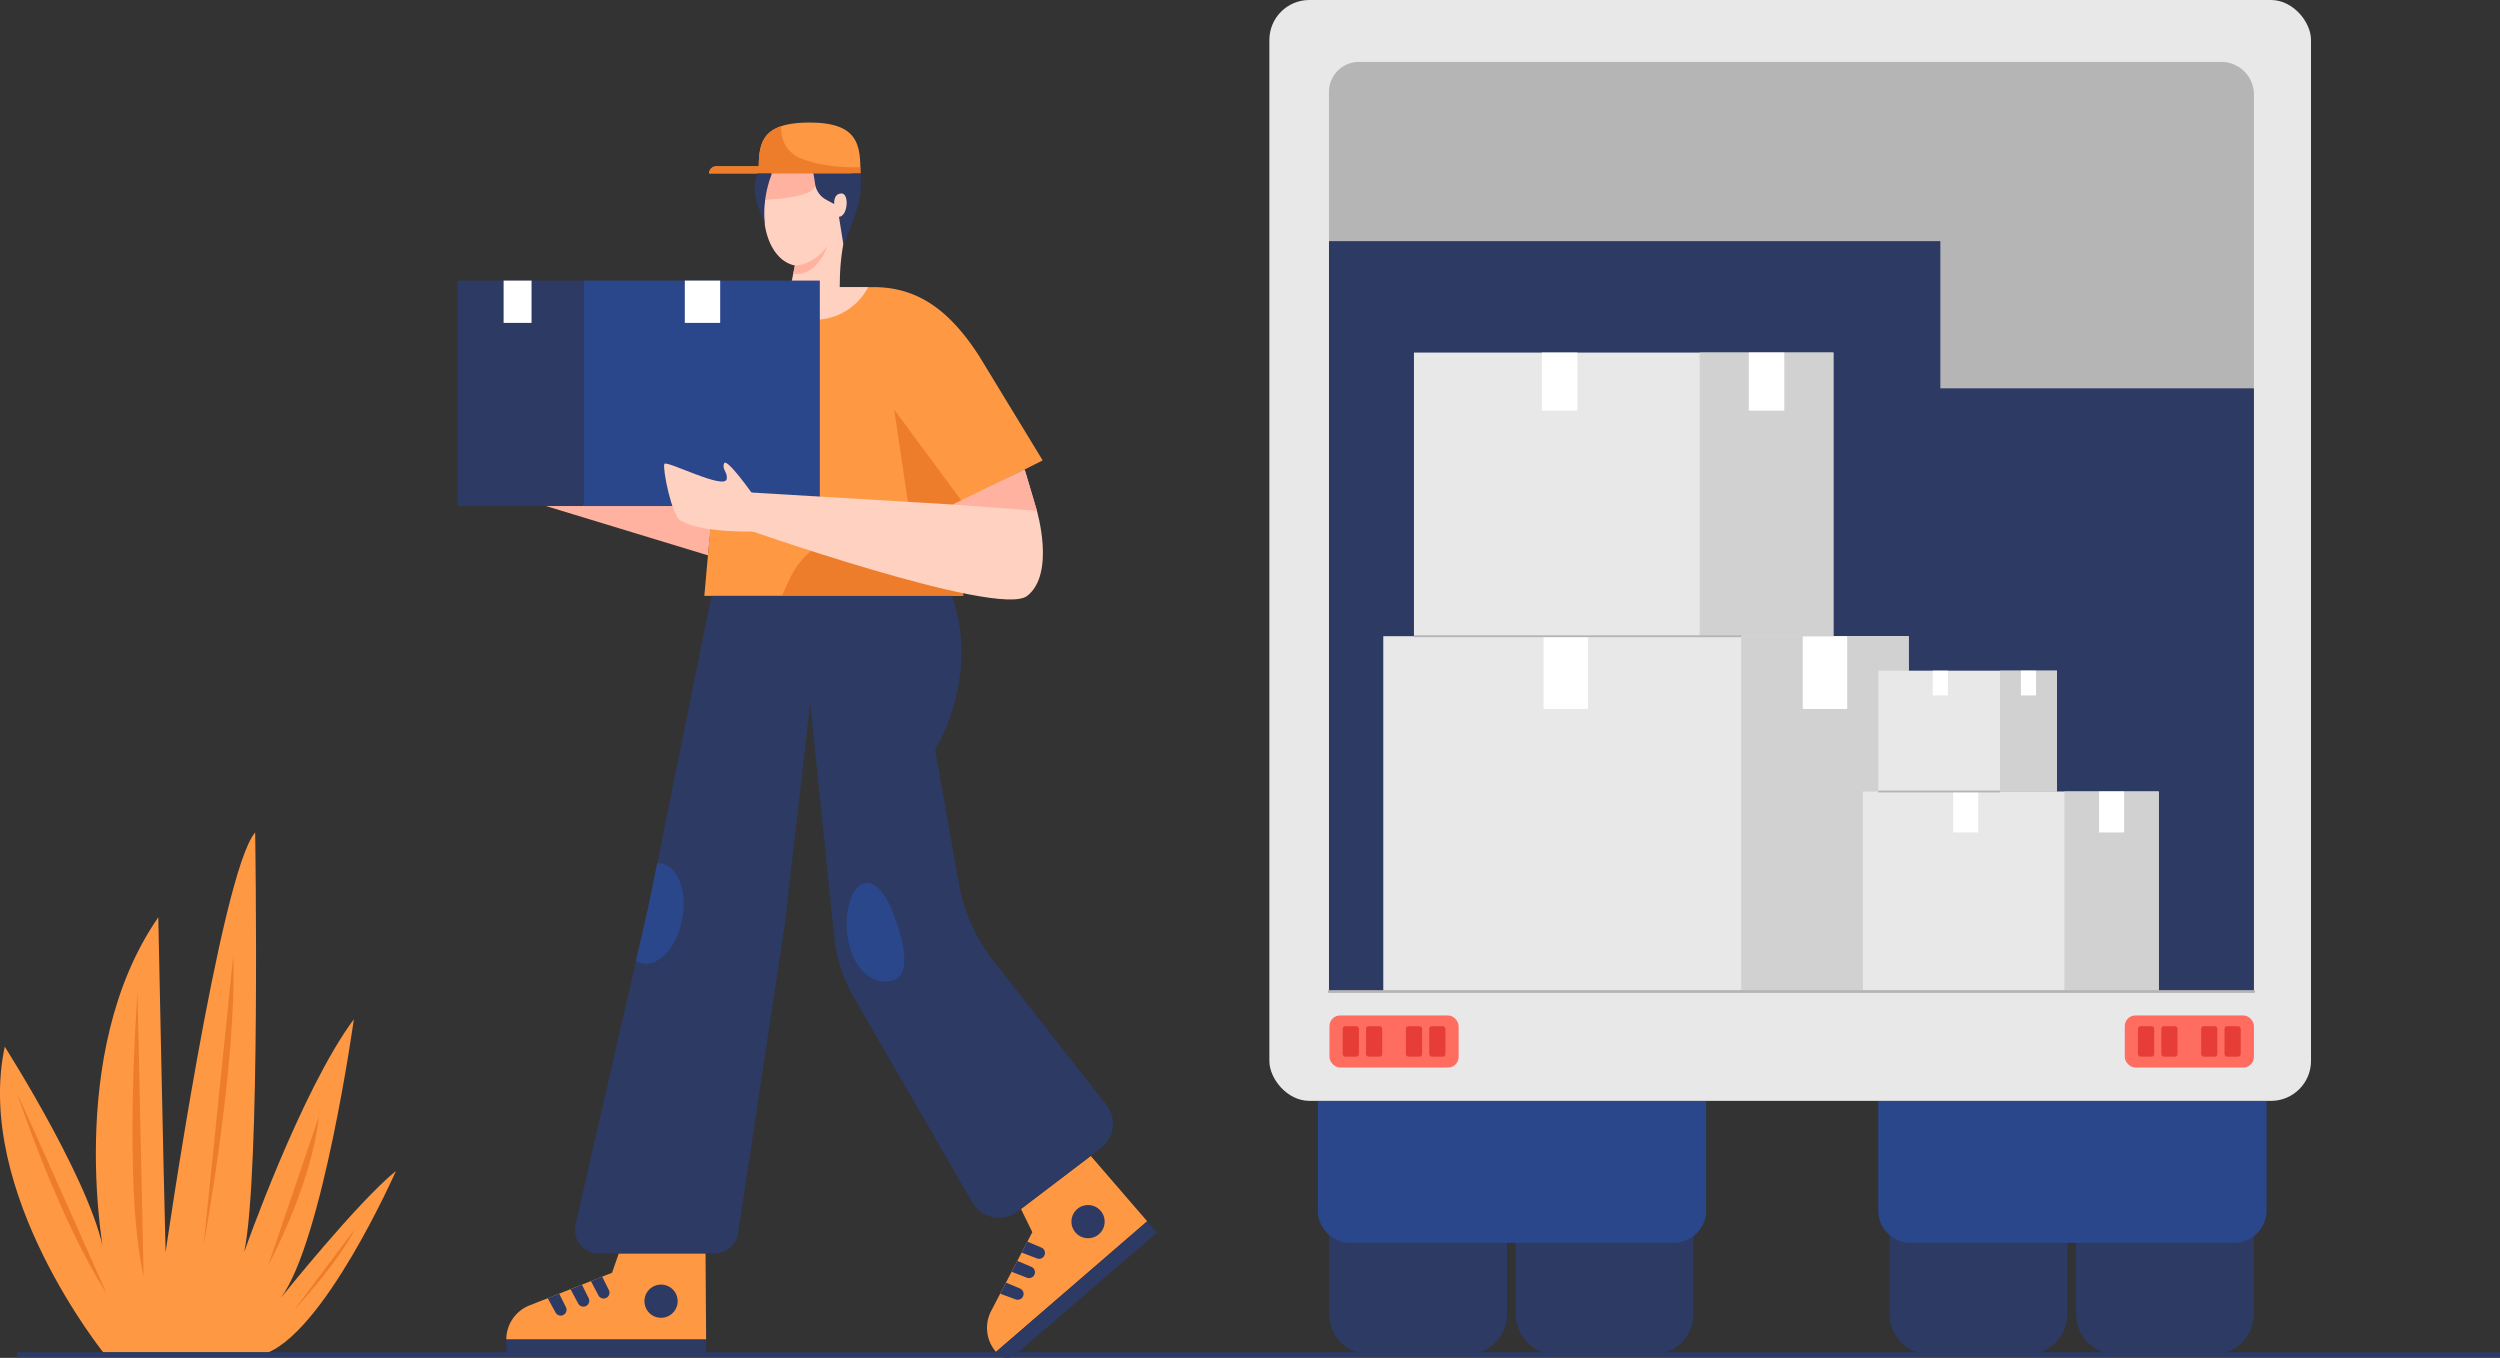 <svg id="Layer_1" data-name="Layer 1" xmlns="http://www.w3.org/2000/svg" xmlns:xlink="http://www.w3.org/1999/xlink" viewBox="0 0 558.47 303.33"><rect x="0" y="0" width="558.47" height="303.33" fill="#333333" stroke="none"/><defs><style>.cls-1{fill:#b5b5b5;}.cls-2{fill:#ff9843;}.cls-3{fill:#ffd1c1;}.cls-4{fill:#2c3a64;}.cls-5{fill:#2b478b;}.cls-6{fill:#e8e8e8;}.cls-7{clip-path:url(#clip-path);}.cls-8{fill:#fe6d60;}.cls-9{fill:#e63e36;}.cls-10{fill:#fff;}.cls-11{fill:#d1d1d1;}.cls-12{fill:#ffb2a0;}.cls-13{clip-path:url(#clip-path-2);}.cls-14{clip-path:url(#clip-path-3);}.cls-15{fill:#ed7d2b;}.cls-16{clip-path:url(#clip-path-4);}.cls-17{clip-path:url(#clip-path-5);}.cls-18{clip-path:url(#clip-path-6);}.cls-19{clip-path:url(#clip-path-7);}</style><clipPath id="clip-path"><path class="cls-1" d="M303.57,13.83H496.2a7.3,7.3,0,0,1,7.3,7.3V221.5a0,0,0,0,1,0,0H296.88a0,0,0,0,1,0,0v-201A6.7,6.7,0,0,1,303.57,13.83Z"/></clipPath><clipPath id="clip-path-2"><path class="cls-2" d="M152.17,94.12l1.3-10.67A21.89,21.89,0,0,1,174.6,64.14h21.13c10,.23,16.84,5.87,23,15.39l14.19,23.32L212.73,113l2.46,20.11H157.34l2.6-29.25-8.53,8.62Z"/></clipPath><clipPath id="clip-path-3"><path class="cls-3" d="M170.12,64.58s1,6.54,10.9,6.84a13.61,13.61,0,0,0,13.19-7.82s-22.5-1.36-24.09,1"/></clipPath><clipPath id="clip-path-4"><path class="cls-4" d="M208.91,167.45s10.11-15.87,3.77-34.33H158.92l-14.1,69.53-16.25,70.87a5.29,5.29,0,0,0,5.15,6.47h25.95a5.28,5.28,0,0,0,5.22-4.5l10.42-68.94L181,157.16l5.34,52.11a34,34,0,0,0,4.23,13.25l26.65,46.11a6.85,6.85,0,0,0,10.08,2l18.62-14.16a6.85,6.85,0,0,0,1.24-9.68l-25.66-32.69a39.82,39.82,0,0,1-7.33-16.9Z"/></clipPath><clipPath id="clip-path-5"><path class="cls-3" d="M183.53,29.87c5.22,1.06,8.12,8.51,6.48,16.63l-1.45,7.16a48,48,0,0,0-.94,8.62l-.1,5.28H175.9l1.67-8.25c-5.22-1.06-8.13-8.51-6.48-16.63S178.3,28.82,183.53,29.87Z"/></clipPath><clipPath id="clip-path-6"><path class="cls-2" d="M180.85,27.38c-10.39,0-11.28,4.25-11.36,9.77H160a1.59,1.59,0,0,0-1.59,1.59h33.8C192.21,32.47,191.83,27.38,180.85,27.38Z"/></clipPath><clipPath id="clip-path-7"><path class="cls-3" d="M212.9,112.71l16-7.8,2.65,8.91s4.32,14.28-2.09,19.3S165,117.65,165,117.65l-.76-7.84Z"/></clipPath></defs><path class="cls-4" d="M296.88,245.92h39.77a0,0,0,0,1,0,0v47.63a9,9,0,0,1-9,9H305.92a9,9,0,0,1-9-9V245.92A0,0,0,0,1,296.88,245.92Z"/><path class="cls-4" d="M338.53,245.92h39.77a0,0,0,0,1,0,0v47.63a9,9,0,0,1-9,9H347.58a9,9,0,0,1-9-9V245.92A0,0,0,0,1,338.53,245.92Z"/><path class="cls-5" d="M294.4,245.92h86.73a0,0,0,0,1,0,0v24.47a7.23,7.23,0,0,1-7.23,7.23H301.63a7.23,7.23,0,0,1-7.23-7.23V245.92A0,0,0,0,1,294.4,245.92Z"/><path class="cls-4" d="M422.07,245.92h39.77a0,0,0,0,1,0,0v47.63a9,9,0,0,1-9,9H431.11a9,9,0,0,1-9-9V245.92A0,0,0,0,1,422.07,245.92Z"/><path class="cls-4" d="M463.72,245.92H503.5a0,0,0,0,1,0,0v47.63a9,9,0,0,1-9,9H472.77a9,9,0,0,1-9-9V245.92A0,0,0,0,1,463.72,245.92Z"/><path class="cls-5" d="M419.59,245.92h86.73a0,0,0,0,1,0,0v24.47a7.23,7.23,0,0,1-7.23,7.23H426.81a7.23,7.23,0,0,1-7.23-7.23V245.92A0,0,0,0,1,419.59,245.92Z"/><rect class="cls-6" x="283.56" width="232.69" height="245.92" rx="8.93"/><path class="cls-1" d="M303.57,13.83H496.2a7.3,7.3,0,0,1,7.3,7.3V221.5a0,0,0,0,1,0,0H296.88a0,0,0,0,1,0,0v-201A6.7,6.7,0,0,1,303.57,13.83Z"/><g class="cls-7"><polygon class="cls-4" points="286.59 53.86 433.45 53.86 433.45 86.75 513.62 86.75 513.62 236.99 291.14 236.99 286.59 53.86"/></g><rect class="cls-8" x="296.99" y="226.84" width="28.85" height="11.63" rx="2.37"/><rect class="cls-9" x="299.94" y="229.24" width="3.62" height="6.81" rx="0.57"/><rect class="cls-9" x="305.15" y="229.24" width="3.62" height="6.81" rx="0.57"/><rect class="cls-9" x="314.06" y="229.24" width="3.62" height="6.81" rx="0.57"/><rect class="cls-9" x="319.27" y="229.24" width="3.62" height="6.81" rx="0.57"/><rect class="cls-8" x="474.65" y="226.84" width="28.85" height="11.63" rx="2.37"/><rect class="cls-9" x="477.6" y="229.24" width="3.62" height="6.81" rx="0.57"/><rect class="cls-9" x="482.81" y="229.24" width="3.62" height="6.81" rx="0.57"/><rect class="cls-9" x="491.71" y="229.24" width="3.62" height="6.81" rx="0.57"/><rect class="cls-9" x="496.93" y="229.24" width="3.62" height="6.81" rx="0.57"/><rect class="cls-6" x="309.01" y="142.12" width="117.37" height="79.37"/><rect class="cls-10" x="344.81" y="142.12" width="9.93" height="16.25"/><rect class="cls-11" x="388.96" y="142.12" width="37.42" height="79.37"/><rect class="cls-10" x="402.71" y="142.12" width="9.93" height="16.25"/><rect class="cls-6" x="315.86" y="78.76" width="93.7" height="63.36"/><rect class="cls-10" x="344.44" y="78.76" width="7.93" height="12.98"/><rect class="cls-11" x="379.69" y="78.76" width="29.87" height="63.36"/><rect class="cls-10" x="390.66" y="78.76" width="7.93" height="12.98"/><rect class="cls-6" x="419.59" y="149.82" width="39.92" height="26.99"/><rect class="cls-10" x="431.76" y="149.82" width="3.38" height="5.53"/><rect class="cls-11" x="446.78" y="149.82" width="12.73" height="26.99"/><rect class="cls-10" x="451.45" y="149.82" width="3.38" height="5.53"/><rect class="cls-6" x="416.16" y="176.81" width="66.08" height="44.69"/><rect class="cls-10" x="436.32" y="176.81" width="5.59" height="9.15"/><rect class="cls-11" x="461.17" y="176.81" width="21.07" height="44.69"/><rect class="cls-10" x="468.91" y="176.81" width="5.59" height="9.15"/><rect class="cls-1" x="315.86" y="141.92" width="73.1" height="0.42"/><rect class="cls-1" x="419.59" y="176.6" width="27.19" height="0.42"/><path class="cls-1" d="M503.5,221.81H296.88a.32.32,0,0,1,0-.63H503.5a.32.32,0,0,1,0,.63Z"/><path class="cls-2" d="M138.23,280l-1.5,4.31-18.44,7.3a8.19,8.19,0,0,0-5.19,7.63h44.64L157.61,280Z"/><circle class="cls-4" cx="147.67" cy="290.67" r="3.71"/><path class="cls-4" d="M134.51,285.18l1.5,3a1.3,1.3,0,0,1-.64,1.78h0a1.3,1.3,0,0,1-1.68-.58L132,286.19Z"/><path class="cls-4" d="M130,287l1.5,3a1.31,1.31,0,0,1-.65,1.78h0a1.31,1.31,0,0,1-1.68-.58L127.45,288Z"/><path class="cls-4" d="M124.92,289l1.5,3a1.3,1.3,0,0,1-.65,1.78h0a1.29,1.29,0,0,1-1.67-.58L122.36,290Z"/><rect class="cls-4" x="113.1" y="299.23" width="44.64" height="3.31"/><path class="cls-2" d="M228.08,270.08l2.53,5.17-9.19,17.58a8.2,8.2,0,0,0,1.07,9.17h0l33.78-29.18-12.6-14.59Z"/><circle class="cls-4" cx="243.06" cy="272.92" r="3.71" transform="translate(-116.26 206.16) rotate(-37.79)"/><path class="cls-4" d="M229.5,277.37l3.13,1.32a1.3,1.3,0,0,1,.67,1.77h0a1.3,1.3,0,0,1-1.64.66l-3.43-1.31Z"/><path class="cls-4" d="M227.26,281.67,230.4,283a1.31,1.31,0,0,1,.67,1.77h0a1.32,1.32,0,0,1-1.65.66L226,284.11Z"/><path class="cls-4" d="M224.73,286.52l3.13,1.32a1.31,1.31,0,0,1,.67,1.77h0a1.32,1.32,0,0,1-1.65.66L223.45,289Z"/><path class="cls-4" d="M256.27,272.82l2.17,2.51-31.61,27.3a2.87,2.87,0,0,1-4.06-.3l-.28-.33Z"/><polygon class="cls-12" points="121.92 113.03 158.15 124.06 159.39 111.92 121.92 113.03"/><path class="cls-2" d="M152.17,94.12l1.3-10.67A21.89,21.89,0,0,1,174.6,64.14h21.13c10,.23,16.84,5.87,23,15.39l14.19,23.32L212.73,113l2.46,20.11H157.34l2.6-29.25-8.53,8.62Z"/><g class="cls-13"><path class="cls-3" d="M170.12,64.58s1,6.54,10.9,6.84a13.61,13.61,0,0,0,13.19-7.82s-22.5-1.36-24.09,1"/><g class="cls-14"><path class="cls-12" d="M171.73,63.9s1.06,6.57,10.68,7.81c0,0-8.67,2.24-13.4-7.33l2.72-.48"/></g><path class="cls-15" d="M174.29,133.93l2.07-4.5A18.32,18.32,0,0,1,193,118.75h10.81l-4.07-27.27,15,20.31,4.46,23Z"/></g><path class="cls-4" d="M208.91,167.45s10.11-15.87,3.77-34.33H158.92l-14.1,69.53-16.25,70.87a5.29,5.29,0,0,0,5.15,6.47h25.95a5.28,5.28,0,0,0,5.22-4.5l10.42-68.94L181,157.16l5.34,52.11a34,34,0,0,0,4.23,13.25l26.65,46.11a6.85,6.85,0,0,0,10.08,2l18.62-14.16a6.85,6.85,0,0,0,1.24-9.68l-25.66-32.69a39.82,39.82,0,0,1-7.33-16.9Z"/><g class="cls-16"><ellipse class="cls-5" cx="145.63" cy="204.03" rx="11.36" ry="6.9" transform="translate(-81.87 309.3) rotate(-79.31)"/><path class="cls-5" d="M200.83,207.76c1.76,6,1.82,10.33-1.52,11.31s-7.67-1.29-9.43-7.29-.28-13.44,3.06-14.42S199.07,201.77,200.83,207.76Z"/></g><path class="cls-3" d="M183.53,29.87c5.22,1.06,8.12,8.51,6.48,16.63l-1.45,7.16a48,48,0,0,0-.94,8.62l-.1,5.28H175.9l1.67-8.25c-5.22-1.06-8.13-8.51-6.48-16.63S178.3,28.82,183.53,29.87Z"/><g class="cls-17"><path class="cls-12" d="M182.7,38.41A4,4,0,0,1,180,43.22c-3.61,1.33-10,1.46-10,1.46s.13-6.23,1.62-6.94S182.7,38.41,182.7,38.41Z"/></g><path class="cls-12" d="M177.57,59.31s3.89.19,7.27-4.35c0,0-2.19,6.85-7.64,6.21Z"/><path class="cls-2" d="M180.85,27.38c-10.39,0-11.28,4.25-11.36,9.77H160a1.59,1.59,0,0,0-1.59,1.59h33.8C192.21,32.47,191.83,27.38,180.85,27.38Z"/><g class="cls-18"><path class="cls-15" d="M174.68,27.38a7,7,0,0,0,4.77,8.22c6.25,2.33,14.1,1.68,14.1,1.68v2.24H156V37.09l12.14-1,2.39-7.38Z"/></g><path class="cls-4" d="M181.71,38.74l.39,2.44a4.73,4.73,0,0,0,2.42,3.41l1.84,1s-.26-2.32,1.58-2.37,1.47,5.1-.53,5.21l1,6.23s3.72-8.5,3.84-11.86a25.6,25.6,0,0,0,0-4.06Z"/><path class="cls-4" d="M169.17,38.74l-.25,1a10.07,10.07,0,0,0,.28,5.9l1.66,4.62a24.45,24.45,0,0,1,1.59-11.5Z"/><rect class="cls-5" x="130.4" y="62.68" width="52.74" height="50.36"/><rect class="cls-4" x="102.18" y="62.68" width="28.23" height="50.36"/><rect class="cls-10" x="112.5" y="62.68" width="6.24" height="9.45"/><rect class="cls-10" x="152.98" y="62.68" width="7.9" height="9.45"/><path class="cls-3" d="M212.9,112.71l16-7.8,2.65,8.91s4.32,14.28-2.09,19.3S165,117.65,165,117.65l-.76-7.84Z"/><g class="cls-19"><polyline class="cls-12" points="212.9 112.71 232.94 114.21 228 99.85 212.9 112.71"/></g><path class="cls-3" d="M168.07,110.32s-5.76-8.18-6.31-6.81.8,1.87.59,3.46c-.35,2.63-13.51-4.24-13.94-3.33s1.57,11.58,3.72,12.73c5.49,2.93,17.36,2.33,17.36,2.33Z"/><path class="cls-2" d="M23.45,302.6S-5.88,266.49,1.06,233.82c0,0,21.1,33.09,22.39,47.78,0,0-9.32-46,11.91-76.69,0,0,1.23,60.2,1.64,74.77,0,0,12.25-84.82,20-93.72,0,0,1.23,76.29-2.45,93.72,0,0,12.66-36.06,24.5-52,0,0-6.94,49.63-16.33,62.27,0,0,17.15-21.43,25.73-28.37,0,0-16.34,37.11-29.81,41Z"/><path class="cls-15" d="M3.82,244.28s9.23,27.92,20,44.7C23.83,289,6.07,248.89,3.82,244.28Z"/><path class="cls-15" d="M30.72,221.69s-3.29,43.41,1.37,63.49Z"/><path class="cls-15" d="M52.1,213.47l-6.62,64.69S53,237.62,52.1,213.47Z"/><path class="cls-15" d="M71.29,249.27,59.9,282.68S69.44,265.29,71.29,249.27Z"/><path class="cls-15" d="M79.46,274.29,65.59,292.77S75.12,282.72,79.46,274.29Z"/><rect class="cls-4" x="3.82" y="302.04" width="554.65" height="1.12"/></svg>